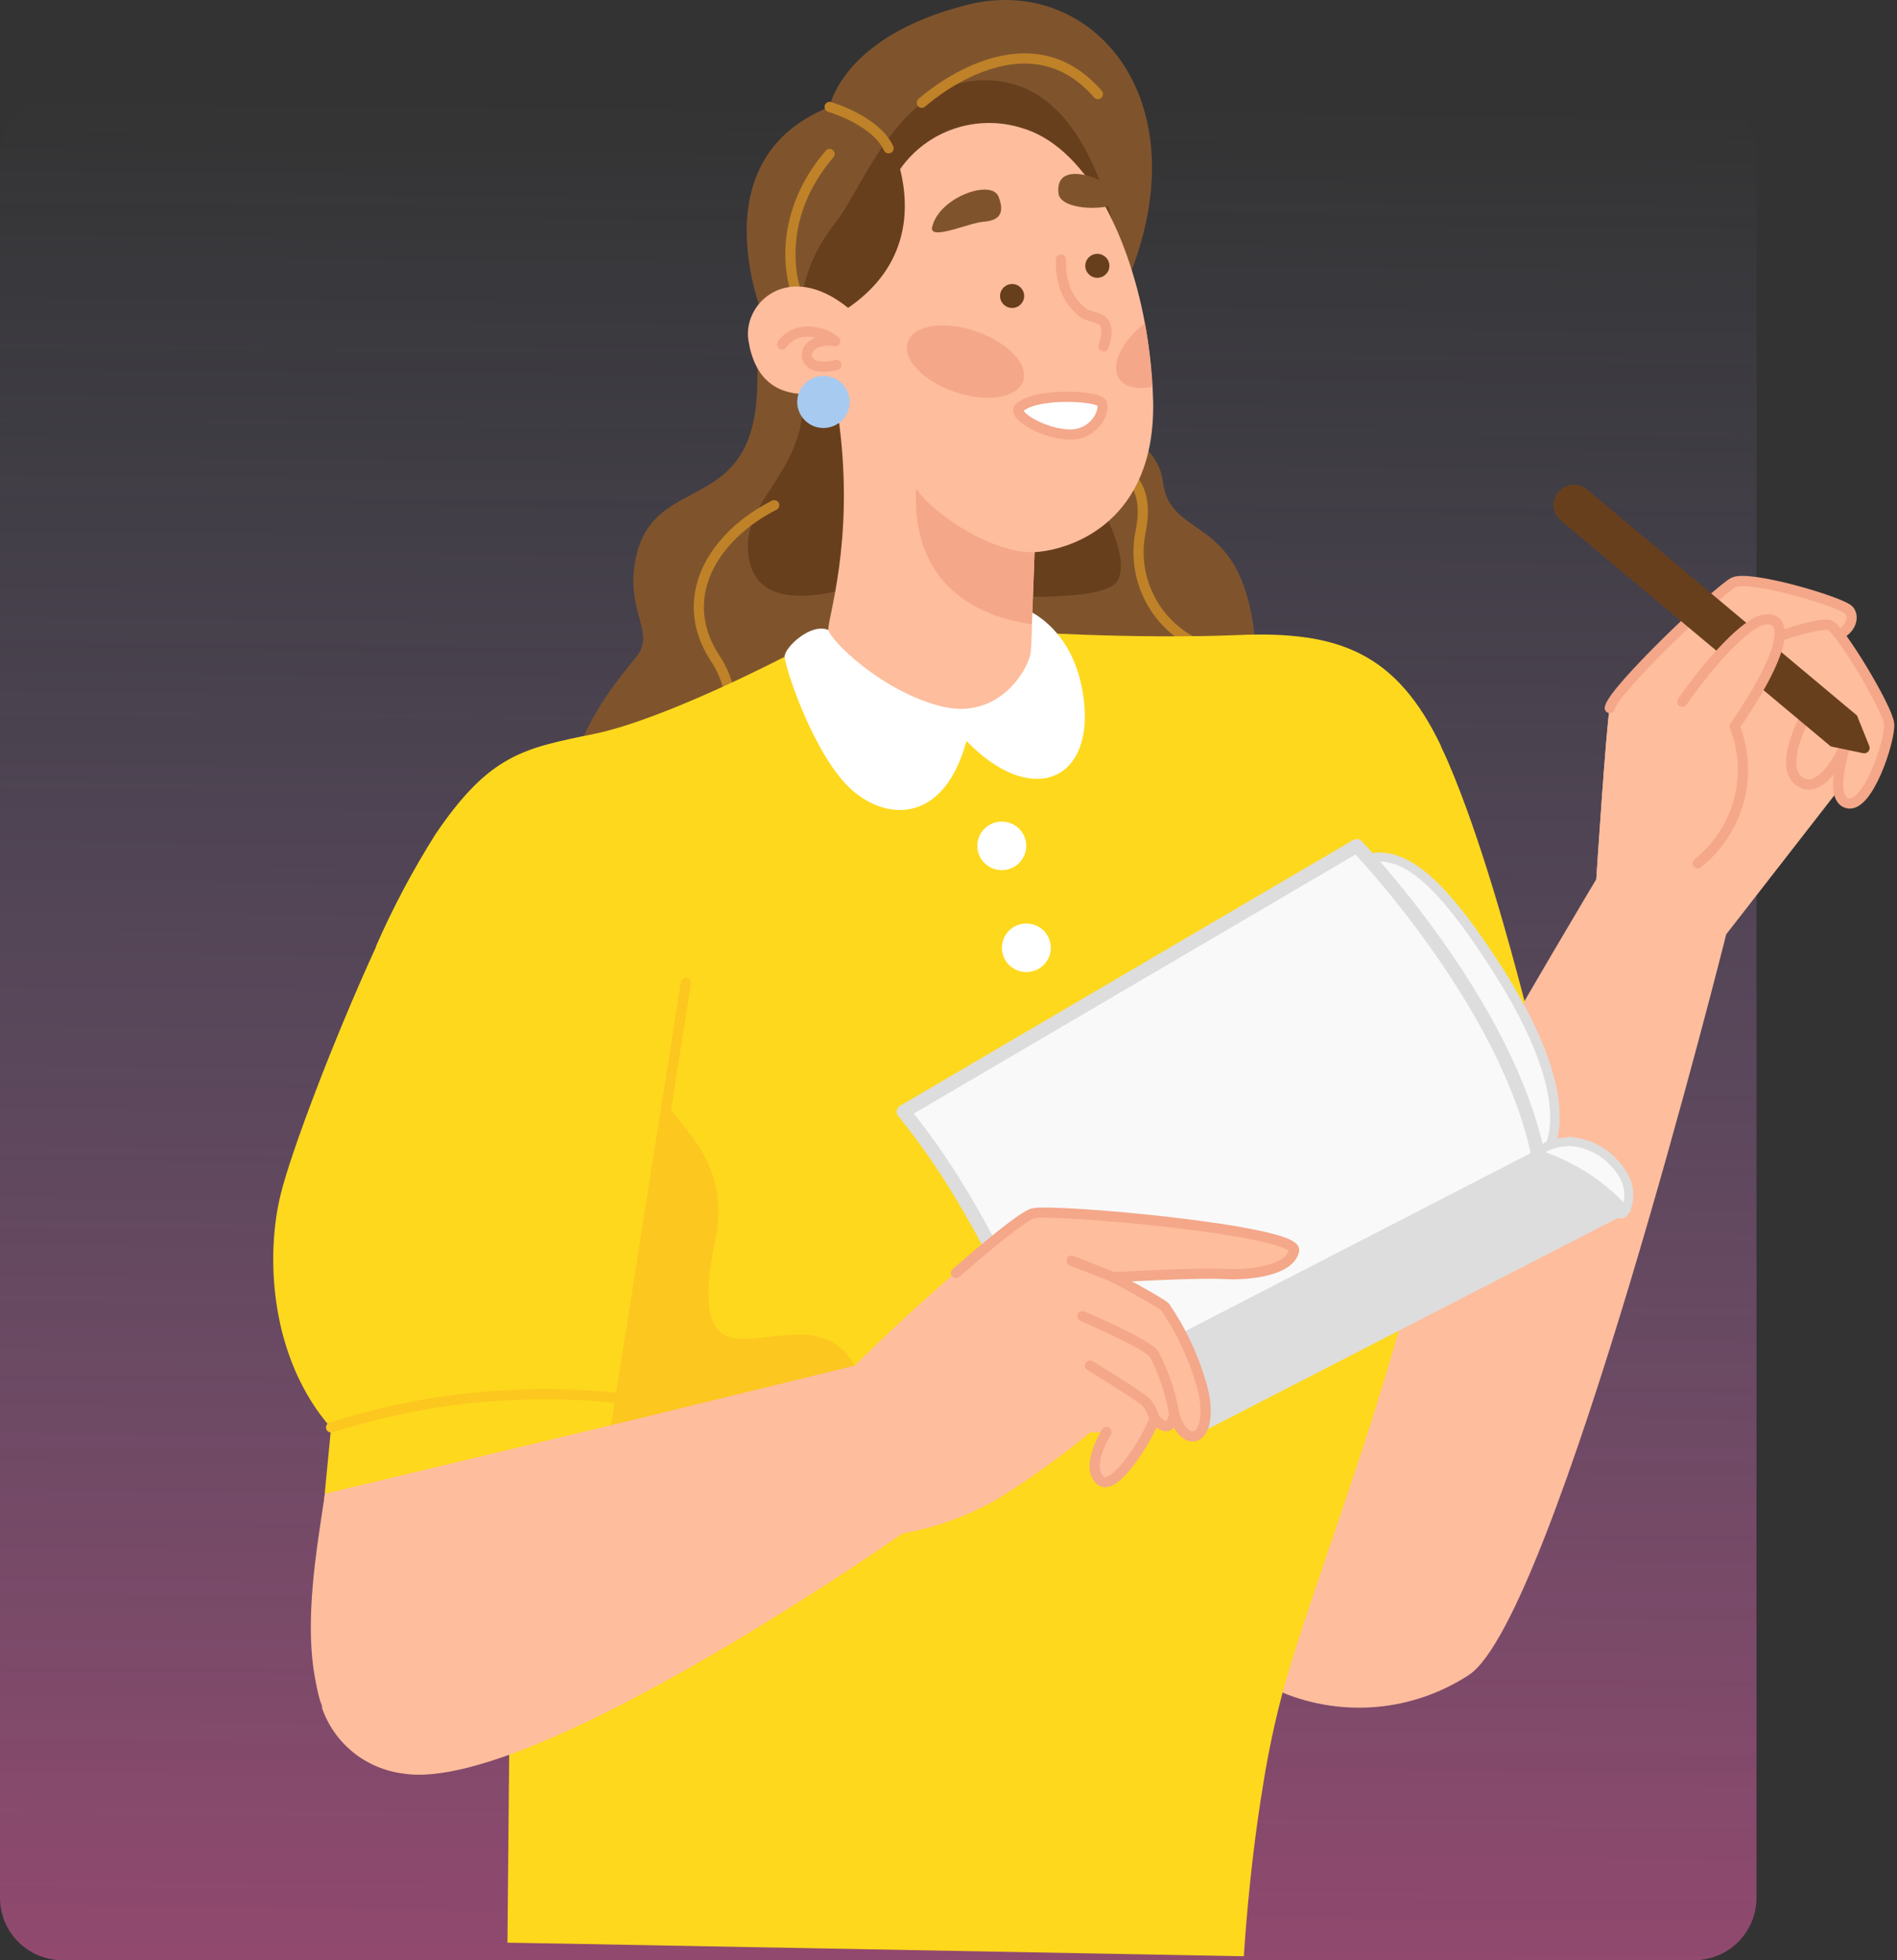 <svg width="243" height="251" viewBox="0 0 243 251" fill="none" xmlns="http://www.w3.org/2000/svg">
<rect x="0" y="0" width="243" height="251" fill="#333333" stroke="none"/>
<path d="M0 20C0 15.582 3.583 12 8.002 12C88.303 12 136.697 12 216.998 12C221.417 12 225 15.582 225 20V243C225 247.418 221.418 251 217 251H8C3.582 251 0 247.418 0 243V20Z" fill="url(#paint0_linear_55_34)" fill-opacity="0.5"/>
<path d="M72.702 102.927C72.955 94.169 78.884 87.378 81.511 84.101C84.139 80.824 79.882 78.328 81.511 71.174C84.013 60.199 97.009 66.363 97.009 48.694C97.009 43.2 98.329 42.029 98.329 42.029C98.329 42.029 88.579 20.748 106.268 13.692C106.268 13.692 107.841 4.656 123.915 0.612C139.988 -3.433 154.459 13.023 144.048 36.869L143.261 55.695C144.768 55.968 146.143 56.722 147.178 57.842C148.213 58.962 148.85 60.387 148.994 61.9C150.174 69.877 160.445 64.912 160.978 85.607L72.702 102.927Z" fill="#7F542D"/>
<path d="M110.047 74.939C102.067 77.393 95.8 76.947 95.8 69.863C95.8 63.225 104.076 59.683 102.727 48.945C101.378 38.208 103.472 33.02 107.139 28.348C110.806 23.677 116.089 7.779 129.099 10.596C142.109 13.413 144.048 36.799 144.048 36.799L137.178 58.567C137.178 58.567 145.608 70.17 143.135 74.395C140.662 78.621 110.047 74.939 110.047 74.939Z" fill="#683F1D"/>
<path d="M141.224 59.557C141.224 59.557 147.799 59.655 146.113 68.064C145.517 70.933 145.91 73.919 147.23 76.539C148.55 79.16 150.721 81.263 153.391 82.511" stroke="#BF8228" stroke-width="1.302" stroke-linecap="round" stroke-linejoin="round"/>
<path d="M106.267 19.717C98.962 28.223 101.786 36.702 101.786 36.702" stroke="#BF8228" stroke-width="1.302" stroke-linecap="round" stroke-linejoin="round"/>
<path d="M99.173 64.69C91.234 68.72 86.612 76.613 91.558 84.213C92.569 85.707 93.236 87.403 93.51 89.182C93.784 90.961 93.66 92.778 93.145 94.504" stroke="#BF8228" stroke-width="1.302" stroke-linecap="round" stroke-linejoin="round"/>
<path d="M106.268 13.692C106.268 13.692 112.141 15.38 113.827 18.991" stroke="#BF8228" stroke-width="1.302" stroke-linecap="round" stroke-linejoin="round"/>
<path d="M118.084 13.162C118.084 13.162 131.22 1.17 140.634 12.047" stroke="#BF8228" stroke-width="1.302" stroke-linecap="round" stroke-linejoin="round"/>
<path d="M147.715 51.455C147.996 66.572 137.557 70.393 132.527 70.7C120.992 71.104 110.314 58.149 106.745 53.24C106.619 52.222 106.478 51.19 106.31 50.131C99.453 51.525 96.643 48.401 95.871 43.604C95.098 38.807 100.999 33.243 108.642 39.421C115.808 34.512 116.805 27.707 115.302 21.655C116.992 19.244 119.414 17.432 122.214 16.484C125.015 15.536 128.047 15.501 130.869 16.383C138.878 18.698 144.456 29.562 146.661 41.401C147.163 44.102 147.491 46.831 147.645 49.573C147.673 50.2 147.701 50.828 147.715 51.455Z" fill="#FEBD9D"/>
<path d="M135.59 24.778C135.843 26.787 141.07 27.107 143.416 25.936C145.762 24.765 134.944 19.047 135.59 24.778Z" fill="#7F542D"/>
<path d="M119.404 29.088C118.997 30.873 124.125 28.53 125.994 28.39C127.862 28.251 128.804 27.442 127.904 25.169C127.005 22.896 120.261 25.253 119.404 29.088Z" fill="#7F542D"/>
<path d="M129.647 39.435C130.501 39.435 131.193 38.748 131.193 37.901C131.193 37.054 130.501 36.367 129.647 36.367C128.794 36.367 128.102 37.054 128.102 37.901C128.102 38.748 128.794 39.435 129.647 39.435Z" fill="#683F1D"/>
<path d="M140.564 35.572C141.418 35.572 142.11 34.885 142.11 34.038C142.11 33.191 141.418 32.504 140.564 32.504C139.711 32.504 139.019 33.191 139.019 34.038C139.019 34.885 139.711 35.572 140.564 35.572Z" fill="#683F1D"/>
<path d="M135.899 33.215C135.786 37.789 138.006 39.365 138.554 39.895C139.805 41.108 142.769 39.895 141.364 44.343" stroke="#F4A789" stroke-width="1.302" stroke-linecap="round" stroke-linejoin="round"/>
<path d="M130.56 52.236C132.555 50.27 140.128 50.675 140.985 51.455C141.842 52.236 140.395 55.639 137.107 55.639C133.82 55.639 129.633 53.171 130.56 52.236Z" fill="white" stroke="#F4A789" stroke-width="1.302" stroke-linecap="round" stroke-linejoin="round"/>
<path d="M100.184 44.107C101.926 41.569 105.551 42.419 106.998 43.688C102.32 42.921 101.884 48.095 107.139 46.728" stroke="#F4A789" stroke-width="1.302" stroke-linecap="round" stroke-linejoin="round"/>
<path d="M131.066 48.792C130.322 50.953 126.43 51.581 122.341 50.186C118.253 48.792 115.555 46.003 116.286 43.813C117.016 41.624 120.922 41.024 124.997 42.419C129.071 43.813 131.797 46.63 131.066 48.792Z" fill="#F4A789"/>
<path d="M147.589 49.545C145.664 49.907 144.062 49.545 143.374 48.499C142.208 46.784 143.655 43.73 146.661 41.387C147.143 44.084 147.453 46.809 147.589 49.545Z" fill="#F4A789"/>
<path d="M102.123 51.455C102.12 52.117 102.316 52.764 102.685 53.315C103.054 53.866 103.58 54.295 104.196 54.548C104.812 54.801 105.489 54.867 106.143 54.736C106.796 54.606 107.396 54.286 107.865 53.816C108.334 53.346 108.652 52.748 108.778 52.099C108.904 51.449 108.832 50.777 108.572 50.168C108.312 49.559 107.875 49.041 107.317 48.679C106.759 48.317 106.105 48.128 105.439 48.136C104.558 48.148 103.717 48.502 103.096 49.122C102.476 49.743 102.126 50.581 102.123 51.455Z" fill="#A7CAF0"/>
<path d="M237.508 98.576L221.126 119.633C221.126 119.633 199.208 207.11 188.179 214.46C184.688 216.746 180.685 218.149 176.521 218.546C172.357 218.942 168.159 218.319 164.294 216.733C164.3 216.682 164.3 216.63 164.294 216.579C164.294 216.37 154.459 208.407 156.398 196.373C156.566 195.257 178.456 157.703 187.842 141.164C195.344 127.833 204.463 112.605 204.463 112.605L237.508 98.576Z" fill="#FEBD9D"/>
<path d="M204.477 112.632C204.477 112.632 205.756 92.872 206.205 90.655C206.655 88.438 220.101 75.594 222.012 74.576C223.923 73.558 235.837 77.058 236.806 78.132C237.776 79.206 236.68 81.758 233.477 81.563C230.273 81.368 233.027 89.065 233.027 89.065C233.027 89.065 238.211 94.504 237.439 98.576C237.439 98.576 217.347 118.671 217.094 118.601C216.841 118.531 204.477 112.632 204.477 112.632Z" fill="#FEBD9D"/>
<path d="M204.477 112.632C204.477 112.632 205.756 92.872 206.205 90.655C206.655 88.438 220.101 75.594 222.012 74.576C223.923 73.558 235.837 77.058 236.806 78.132C237.776 79.206 236.68 81.758 233.477 81.563C230.273 81.368 233.027 89.065 233.027 89.065C233.027 89.065 238.211 94.504 237.439 98.576C237.439 98.576 217.347 118.671 217.094 118.601C216.841 118.531 204.477 112.632 204.477 112.632Z" fill="#FEBD9D"/>
<path d="M206.206 90.655C206.599 88.396 220.101 75.594 222.054 74.576C224.007 73.558 235.879 77.058 236.849 78.132C237.818 79.206 236.722 81.758 233.519 81.563" stroke="#F4A789" stroke-width="1.302" stroke-linecap="round" stroke-linejoin="round"/>
<path d="M225.412 82.525C225.594 82.079 233.097 79.597 234.376 80.043C235.654 80.489 241.794 90.655 241.991 92.677C242.187 94.699 239.265 103.638 236.609 102.843C233.954 102.048 236.722 94.476 236.722 94.476L225.412 82.525Z" fill="#FEBD9D" stroke="#F4A789" stroke-width="1.302" stroke-linecap="round" stroke-linejoin="round"/>
<path d="M230.596 100.124C232.759 101.518 235.288 98.255 236.722 94.546L231.888 90.585C231.888 90.585 227.392 98.018 230.596 100.124Z" fill="#FEBD9D" stroke="#F4A789" stroke-width="1.302" stroke-linecap="round" stroke-linejoin="round"/>
<path d="M237.874 91.617L239.448 95.522C239.494 95.637 239.508 95.763 239.488 95.885C239.467 96.008 239.414 96.122 239.333 96.217C239.252 96.311 239.147 96.382 239.029 96.422C238.91 96.462 238.783 96.469 238.661 96.442L234.516 95.578L199.925 66.642C199.664 66.423 199.448 66.155 199.291 65.854C199.134 65.553 199.039 65.224 199.01 64.885C198.981 64.547 199.02 64.207 199.124 63.884C199.228 63.56 199.395 63.261 199.616 63.002C200.061 62.475 200.699 62.145 201.39 62.085C202.08 62.025 202.766 62.239 203.297 62.681L237.874 91.617Z" fill="#683F1D"/>
<path d="M215.492 89.86C219.384 84.282 223.655 79.903 225.734 79.401C228.868 78.648 229.57 82.33 222.208 92.998C223.404 96.041 223.589 99.384 222.737 102.54C221.886 105.695 220.041 108.498 217.473 110.541" fill="#FEBD9D"/>
<path d="M215.492 89.86C219.384 84.282 223.655 79.903 225.734 79.401C228.868 78.648 229.57 82.33 222.208 92.998C223.404 96.041 223.589 99.384 222.737 102.54C221.886 105.695 220.041 108.498 217.473 110.541" stroke="#F4A789" stroke-width="1.302" stroke-linecap="round" stroke-linejoin="round"/>
<path d="M183.922 155.332C183.683 156.448 181.927 159.655 181.674 160.757C176.56 182.316 168.017 203.164 164.308 216.677C163.267 220.597 162.428 224.567 161.793 228.572C159.924 239.868 159.334 250.494 159.334 250.494L75.189 248.932L65.002 248.751L65.396 206.037L65.48 197.056C65.48 197.056 41.427 195.411 41.244 195.899C41.061 196.387 42.41 182.846 42.41 182.846C34.528 173.865 33.98 160.715 35.989 152.794C37.296 147.495 42.649 133.271 48.142 121.292C50.338 116.278 52.912 111.434 55.842 106.804C62.755 96.651 67.082 95.885 76.102 94.044C85.122 92.203 100.549 84.143 100.549 84.143L129.745 80.894C129.745 80.894 145.031 81.953 158.66 81.382C171.614 80.838 178.892 83.738 184.582 95.578C184.877 96.191 185.186 96.847 185.481 97.53C189.696 107.292 193.462 121.139 195.316 128.307C189.472 142.168 183.922 155.332 183.922 155.332Z" fill="#FED81D"/>
<path d="M184.582 95.508C172.639 94.225 165.179 104.057 156.412 122.687C145.944 144.874 123.113 147.928 101.251 130.538C81.989 115.199 67.868 111.587 48.142 121.223C50.338 116.208 52.912 111.365 55.842 106.734C62.754 96.582 67.082 95.815 76.102 93.974C85.122 92.134 100.549 84.073 100.549 84.073L129.745 80.824C129.745 80.824 145.031 81.884 158.66 81.312C171.614 80.768 178.892 83.669 184.582 95.508Z" fill="#FED81D"/>
<path d="M77.606 190.879L85.417 141.388C87.595 144.707 93.595 149.308 91.656 158.666C86.724 182.302 103.177 163.588 109.583 174.953C112.239 179.639 89.759 187.406 77.606 190.879Z" fill="#FCC71F"/>
<path d="M106.127 80.671C103.865 79.695 100.507 82.902 100.507 84.073C100.507 85.245 103.823 95.48 108.249 100.291C112.674 105.102 120.739 106.12 123.802 94.881C131.979 103.331 139.973 100.152 138.863 89.874C137.754 79.597 130.433 77.617 130.433 77.617L106.127 80.671Z" fill="white"/>
<path d="M76.903 195.341L77.606 190.879L85.418 141.346L87.862 125.867" stroke="#FCC71F" stroke-width="1.302" stroke-linecap="round" stroke-linejoin="round"/>
<path d="M42.41 182.777C54.359 178.967 66.982 177.693 79.46 179.039" stroke="#FCC71F" stroke-width="1.302" stroke-linecap="round" stroke-linejoin="round"/>
<path d="M128.325 111.42C130.056 111.42 131.459 110.027 131.459 108.31C131.459 106.592 130.056 105.2 128.325 105.2C126.595 105.2 125.192 106.592 125.192 108.31C125.192 110.027 126.595 111.42 128.325 111.42Z" fill="white"/>
<path d="M131.473 124.472C133.204 124.472 134.606 123.08 134.606 121.362C134.606 119.645 133.204 118.253 131.473 118.253C129.743 118.253 128.34 119.645 128.34 121.362C128.34 123.08 129.743 124.472 131.473 124.472Z" fill="white"/>
<path d="M49.238 226.453C36.017 221.935 40.092 201.798 41.623 191.269L56.39 187.727L79.01 182.317C79.01 182.317 82.846 231.71 49.238 226.453Z" fill="#FEBD9D"/>
<path d="M132.527 70.714C132.527 70.993 132.33 76.194 132.19 79.931C132.19 81.577 132.063 82.944 132.035 83.46C131.951 85.189 128.256 92.385 120.528 90.432C112.801 88.48 106.31 81.884 106.113 80.671C105.916 79.457 109.457 69.514 107.518 54.37C114.318 46.561 134.072 51.456 132.527 70.714Z" fill="#FEBD9D"/>
<path d="M132.527 70.7C132.527 70.7 132.33 76.083 132.176 79.932C126.865 79.206 116.721 76.083 117.353 62.584C119.587 65.889 127.23 70.937 132.527 70.7Z" fill="#F4A789"/>
<path d="M197.045 148.722C196.959 148.717 196.876 148.692 196.801 148.651C196.725 148.611 196.66 148.554 196.609 148.485L170.94 112.298C170.893 112.232 170.86 112.157 170.843 112.078C170.826 111.999 170.826 111.917 170.841 111.838C170.861 111.761 170.895 111.69 170.944 111.627C170.992 111.565 171.053 111.513 171.122 111.475C172.743 110.451 174.6 109.851 176.518 109.732C180.733 109.732 184.948 113.581 191.116 123.021C202.608 140.537 198.913 146.979 197.508 148.527C197.454 148.589 197.387 148.638 197.312 148.672C197.237 148.705 197.155 148.723 197.073 148.722H197.045Z" fill="#F9F9F9"/>
<path d="M176.519 110.29C180.158 110.29 184.12 113.414 190.569 123.342C200.123 137.915 199.476 145.418 197.003 148.151L171.475 111.963C173.006 110.979 174.768 110.403 176.589 110.29H176.519ZM176.589 109.16C174.591 109.284 172.658 109.908 170.969 110.973C170.831 111.054 170.711 111.163 170.616 111.291C170.522 111.42 170.455 111.567 170.419 111.722C170.384 111.877 170.381 112.038 170.41 112.195C170.439 112.351 170.5 112.5 170.589 112.633L196.259 148.806C196.361 148.947 196.494 149.064 196.647 149.148C196.8 149.232 196.969 149.282 197.144 149.294C197.306 149.295 197.466 149.263 197.613 149.198C197.761 149.133 197.893 149.037 198.001 148.918C199.406 147.286 203.382 140.551 191.664 122.715C185.342 113.079 180.972 109.16 176.589 109.16Z" fill="#DDDDDD"/>
<path d="M207.597 155.332C207.488 155.333 207.381 155.304 207.288 155.249L196.764 148.639C196.692 148.587 196.632 148.52 196.589 148.443C196.545 148.366 196.519 148.281 196.511 148.192C196.505 148.107 196.518 148.021 196.55 147.942C196.581 147.862 196.631 147.791 196.694 147.732C197.842 146.686 199.351 146.117 200.909 146.143C202.08 146.184 203.23 146.466 204.284 146.973C205.339 147.48 206.276 148.199 207.035 149.085C209.957 152.292 208.173 155.081 208.145 155.109C208.082 155.192 207.998 155.257 207.902 155.296C207.805 155.335 207.7 155.348 207.597 155.332Z" fill="#F9F9F9"/>
<path d="M200.839 146.714C201.932 146.762 203.004 147.035 203.986 147.515C204.967 147.995 205.838 148.672 206.543 149.503C209.198 152.418 207.597 154.83 207.597 154.83L197.073 148.178C198.112 147.269 199.453 146.772 200.839 146.784V146.714ZM200.839 145.64C199.166 145.635 197.552 146.252 196.315 147.37C196.182 147.488 196.078 147.635 196.012 147.799C195.947 147.964 195.92 148.141 195.935 148.318C195.951 148.492 196.005 148.659 196.095 148.809C196.185 148.959 196.308 149.087 196.455 149.182L206.979 155.834C207.165 155.947 207.378 156.009 207.597 156.016C207.787 156.017 207.974 155.97 208.141 155.88C208.309 155.79 208.45 155.659 208.552 155.5C208.65 155.36 210.603 152.306 207.4 148.778C206.593 147.818 205.592 147.036 204.462 146.484C203.332 145.931 202.098 145.62 200.839 145.571V145.64Z" fill="#DDDDDD"/>
<path d="M115.737 142.349L173.792 108.309C173.792 108.309 193.11 128.404 197.073 148.151L135.463 179.876C135.463 179.876 128.663 158.121 115.737 142.349Z" fill="#F9F9F9" stroke="#DDDDDD" stroke-width="1.751" stroke-linecap="round" stroke-linejoin="round"/>
<path d="M138.372 178.384L153.209 182.776L207.569 154.802C204.676 151.748 201.058 149.461 197.045 148.151L138.372 178.384Z" fill="#DDDDDD" stroke="#DDDDDD" stroke-width="1.751" stroke-miterlimit="10"/>
<path d="M165.713 160.129C165.151 162.723 159.883 163.337 156.651 163.128C153.42 162.918 142.601 163.546 142.601 163.546C142.601 163.546 148.558 166.739 149.191 167.339C151.128 170.197 152.633 173.321 153.658 176.612C155.218 181.382 154.052 184.24 152.478 183.892C150.905 183.543 150.357 181.103 150.357 181.103C149.809 184.296 147.814 181.647 147.814 181.647C147.814 182.665 142.882 191.408 140.887 189.609C138.892 187.81 141.688 183.418 141.688 183.418H139.651C135.907 186.507 131.96 189.344 127.835 191.91C124.05 194.095 119.908 195.601 115.597 196.359C115.597 196.359 106.071 203.052 94.072 210.192C79.264 219.033 60.661 228.572 51.655 227.094C49.307 226.804 47.088 225.867 45.25 224.388C43.412 222.908 42.029 220.947 41.258 218.727C41.264 218.657 41.264 218.587 41.258 218.517C41.258 218.35 41.104 218.099 41.005 217.778C39.6 213.19 36.594 193.5 78.941 182.344L79.207 182.274L109.513 174.855C115.836 168.455 129.9 156.002 132.218 155.332C134.536 154.663 166.261 157.536 165.713 160.129Z" fill="#FEBD9D"/>
<path d="M141.744 183.362C141.744 183.362 138.934 187.783 140.943 189.554C142.952 191.325 147.87 182.581 147.87 181.591C147.87 181.591 149.865 184.241 150.413 181.047C150.413 181.047 150.961 183.557 152.535 183.906C154.108 184.255 155.274 181.382 153.701 176.613C152.692 173.322 151.191 170.201 149.247 167.353C148.629 166.74 142.657 163.546 142.657 163.546C142.657 163.546 153.42 162.933 156.707 163.128C159.995 163.323 165.222 162.723 165.77 160.13C166.318 157.536 134.621 154.691 132.289 155.374C131.122 155.709 127.02 159 122.453 163.002" stroke="#F4A789" stroke-width="1.302" stroke-linecap="round" stroke-linejoin="round"/>
<path d="M142.658 163.546L137.263 161.426" stroke="#F4A789" stroke-width="1.302" stroke-linecap="round" stroke-linejoin="round"/>
<path d="M138.667 168.538C138.667 168.538 147.28 172.206 147.87 173.461C149.104 175.845 149.962 178.404 150.413 181.047" stroke="#F4A789" stroke-width="1.302" stroke-linecap="round" stroke-linejoin="round"/>
<path d="M139.637 174.855C139.637 174.855 146.029 178.774 146.802 179.541C147.328 180.15 147.695 180.878 147.87 181.661" stroke="#F4A789" stroke-width="1.302" stroke-linecap="round" stroke-linejoin="round"/>
<defs>
<linearGradient id="paint0_linear_55_34" x1="13.5" y1="12" x2="11.5" y2="251" gradientUnits="userSpaceOnUse">
<stop stop-color="#A5A6F6" stop-opacity="0"/>
<stop offset="1" stop-color="#F05EA9"/>
</linearGradient>
</defs>
</svg>
